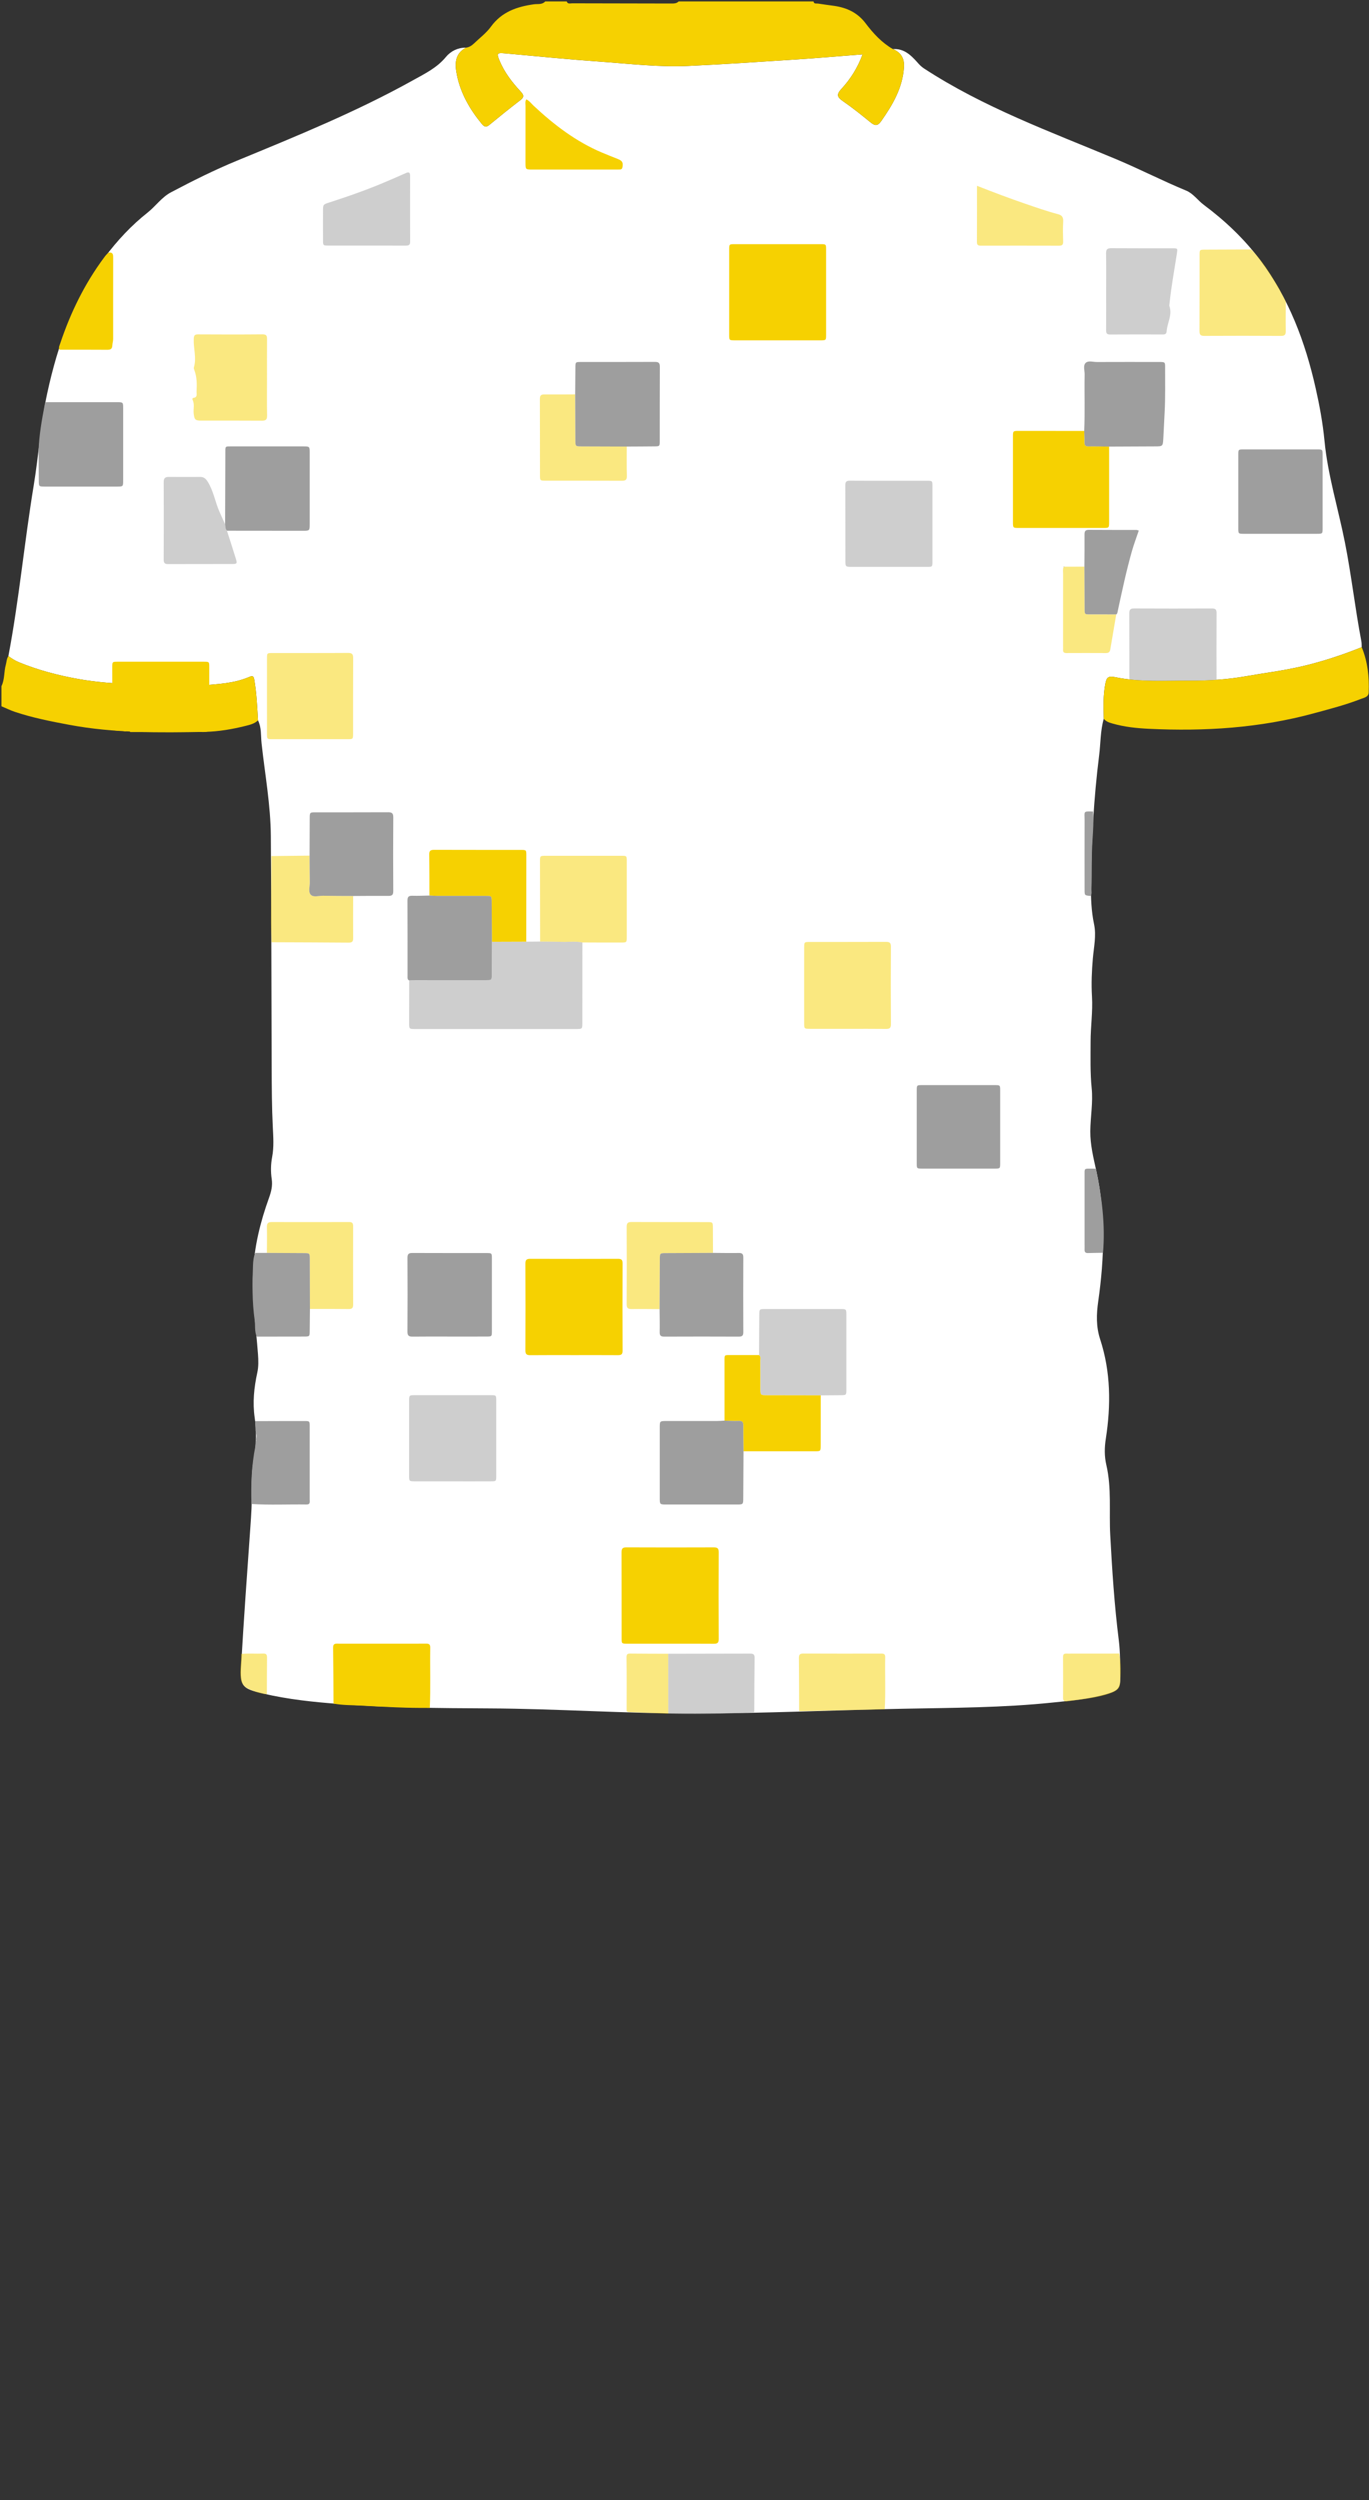 <!--?xml version="1.0" encoding="utf-8"?-->
<!-- Generator: Adobe Illustrator 24.2.3, SVG Export Plug-In . SVG Version: 6.00 Build 0)  -->
<svg version="1.1" id="Camada_1" xmlns="http://www.w3.org/2000/svg" xmlns:xlink="http://www.w3.org/1999/xlink" x="0px" y="0px" viewBox="0 0 229 418" enable-background="new 0 0 229 418" xml:space="preserve">
<rect x="0" y="0" width="229" height="418" fill="#333333" stroke="none"/>
<g onclick="select(this)" class="" id="estampa-primaria" fill="#ffffff">
	<path d="M43.158,120.432c-0.133-2.258-0.233-4.516-0.614-6.754
		c-0.103-0.606-0.248-0.764-0.82-0.515c-2.575,1.119-5.368,1.204-8.083,1.458
		c-2.483,0.233-5.015-0.045-7.524-0.106c-4.343-0.105-8.687-0.222-12.977-0.989
		c-3.418-0.611-6.767-1.484-9.99-2.811c-0.641-0.264-1.196-0.628-1.746-1.022
		c1.788-9.424,2.664-18.983,4.223-28.442C6.477,76.092,6.793,70.853,7.905,65.726
		c1.77-8.164,4.52-15.899,9.581-22.666c2.093-2.798,4.456-5.348,7.195-7.512
		c1.363-1.077,2.361-2.572,3.924-3.398c3.605-1.906,7.254-3.727,11.026-5.282
		c9.981-4.115,19.986-8.178,29.442-13.441c1.973-1.098,4.011-2.074,5.513-3.897
		c0.811-0.984,1.998-1.579,3.371-1.565c-1.977,1.043-1.879,2.862-1.523,4.598
		c0.631,3.072,2.166,5.734,4.155,8.146c0.406,0.492,0.723,0.62,1.263,0.177
		c1.73-1.42,3.474-2.824,5.247-4.188c0.744-0.572,0.363-0.99-0.061-1.45
		c-1.416-1.537-2.679-3.179-3.485-5.13c-0.508-1.23-0.398-1.318,0.941-1.195
		c5.33,0.49,10.659,1.012,15.997,1.393c4.854,0.346,9.708,0.933,14.582,0.711
		c6.06-0.276,12.115-0.691,18.169-1.087c3.623-0.237,7.24-0.553,11.044-0.848
		c-0.83,2.25-2.021,4.126-3.527,5.761c-0.857,0.93-0.756,1.372,0.236,2.053
		c1.579,1.084,3.079,2.288,4.564,3.502c0.738,0.604,1.197,0.765,1.854-0.173
		c1.923-2.745,3.584-5.564,3.798-9.025c0.091-1.475-0.516-2.444-1.851-3.002
		c1.805-0.129,2.968,0.96,4.046,2.17c0.343,0.384,0.661,0.743,1.112,1.038
		c10.012,6.552,21.206,10.606,32.146,15.183c3.964,1.659,7.782,3.628,11.752,5.268
		c1.191,0.492,1.936,1.627,2.954,2.386c3.542,2.642,6.726,5.651,9.394,9.193
		c4.831,6.413,7.574,13.728,9.318,21.477c0.649,2.887,1.187,5.799,1.469,8.743
		c0.556,5.797,2.296,11.35,3.422,17.029c1.088,5.489,1.702,11.055,2.753,16.549
		c0.059,0.31,0.038,0.636,0.054,0.955c-3.299,1.324-6.66,2.435-10.132,3.234
		c-3.037,0.699-6.124,1.078-9.185,1.617c-3.067,0.54-6.169,0.768-9.289,0.749
		c-4.229-0.026-8.483,0.286-12.655-0.59c-1.204-0.253-1.432,0.122-1.625,1.113
		c-0.378,1.941-0.316,3.889-0.261,5.842c-0.577,2.007-0.52,4.096-0.777,6.144
		c-0.897,7.148-1.292,14.331-1.366,21.533c-0.023,2.241,0.053,4.468,0.519,6.679
		c0.403,1.91-0.041,3.826-0.204,5.732c-0.181,2.117-0.271,4.232-0.144,6.35
		c0.152,2.526-0.231,5.03-0.231,7.548c0,2.598-0.08,5.198,0.181,7.791
		c0.243,2.403-0.21,4.787-0.23,7.186c-0.019,2.272,0.524,4.437,1.001,6.618
		c1.587,7.256,1.361,14.534,0.324,21.824c-0.305,2.143-0.376,4.21,0.326,6.359
		c1.773,5.428,1.815,11.01,0.942,16.611c-0.231,1.481-0.252,2.926,0.09,4.394
		c0.9,3.863,0.44,7.805,0.65,11.708c0.315,5.865,0.693,11.727,1.428,17.562
		c0.258,2.049,0.225,4.139,0.256,6.211c0.026,1.735-0.351,2.231-2.061,2.746
		c-3.005,0.906-6.123,1.158-9.224,1.482c-8.324,0.871-16.684,0.876-25.04,1.04
		c-11.594,0.227-23.184,0.774-34.777,0.797c-11.512,0.023-23.015-0.8-34.533-0.855
		c-8.357-0.04-16.716-0.108-25.055-0.739c-4.269-0.323-8.525-0.765-12.703-1.747
		c-3.519-0.827-3.873-1.169-3.665-4.783c0.442-7.693,0.999-15.379,1.541-23.065
		c0.144-2.036,0.281-4.07,0.233-6.11c-0.044-1.845,0.039-3.68,0.371-5.496
		c0.406-2.221,0.441-4.433,0.116-6.676c-0.365-2.519-0.109-5.033,0.435-7.507
		c0.228-1.037,0.194-2.05,0.118-3.093c-0.332-4.543-1.025-9.065-0.825-13.639
		c0.189-4.313,1.207-8.456,2.666-12.494c0.375-1.039,0.621-2.031,0.457-3.143
		c-0.182-1.229-0.162-2.473,0.071-3.703c0.316-1.666,0.193-3.329,0.109-5.013
		c-0.165-3.307-0.175-6.623-0.189-9.935c-0.053-12.905-0.042-25.811-0.14-38.716
		c-0.04-5.206-0.989-10.342-1.552-15.506
		C43.615,122.979,43.759,121.643,43.158,120.432z"></path>
</g>
<g onclick="select(this)" class="has-opacity" id="estampa-quinaria" fill="#9e9e9e" opacity="0.5">
	<path d="M111.772,276.488c4.55-0.007,9.101-0.009,13.651-0.026
		c0.512-0.002,0.813,0.068,0.804,0.707c-0.043,3.033-0.043,6.066-0.059,9.098
		c-4.793,0.295-9.589,0.369-14.389,0.246
		C111.778,283.172,111.775,279.83,111.772,276.488z"></path>
	<path d="M88.034,157.437c0.772-0.007,1.544-0.013,2.316-0.02
		c1.221,0.015,2.443,0.01,3.663,0.051c1.136,0.038,2.278-0.142,3.407,0.103
		c-0.002,4.479-0.002,8.958-0.007,13.438c-0.001,1.023-0.009,1.033-1.057,1.033
		c-8.958,0.003-17.917,0.003-26.875-0c-1.039-0-1.047-0.01-1.047-1.042
		c0-2.359,0.009-4.719,0.015-7.078c0.318-0.016,0.635-0.046,0.953-0.046
		c3.982-0.003,7.963,0.002,11.945-0.005c0.904-0.001,0.913-0.017,0.92-0.92
		c0.015-1.831,0.019-3.662,0.027-5.493
		C84.206,157.45,86.12,157.443,88.034,157.437z"></path>
	<path d="M196.243,116.144c-2.157,0-4.314,0.007-6.47-0.003
		c-0.84-0.004-0.858-0.022-0.859-0.866c-0.007-4.234,0.006-8.468-0.013-12.701
		c-0.003-0.592,0.133-0.853,0.79-0.849c4.353,0.024,8.707,0.02,13.061,0.003
		c0.578-0.002,0.754,0.196,0.751,0.764c-0.018,4.314-0.021,8.627,0.002,12.941
		c0.003,0.623-0.263,0.724-0.791,0.72
		C200.557,116.133,198.4,116.143,196.243,116.144z"></path>
	<path d="M75.674,247.664c-2.077,0-4.154,0.004-6.231-0.002
		c-0.997-0.003-1.01-0.012-1.011-0.956c-0.005-4.154-0.005-8.308-0-12.462
		c0.001-0.971,0.014-0.985,0.987-0.986c4.234-0.005,8.467-0.006,12.701,0.001
		c0.866,0.001,0.887,0.02,0.889,0.84c0.008,4.234,0.007,8.467,0,12.701
		c-0.001,0.838-0.02,0.856-0.865,0.86
		C79.988,247.671,77.831,247.664,75.674,247.664z"></path>
	<path d="M148.754,80.373c2.117-0,4.235-0.007,6.352,0.003
		c0.846,0.004,0.866,0.022,0.867,0.861c0.007,4.235,0.007,8.47-0,12.705
		c-0.001,0.818-0.022,0.836-0.888,0.837c-4.235,0.007-8.47,0.008-12.705-0.001
		c-0.899-0.002-0.966-0.063-0.968-0.949c-0.01-4.235,0.004-8.47-0.015-12.705
		c-0.003-0.579,0.197-0.766,0.764-0.76
		C144.359,80.386,146.557,80.373,148.754,80.373z"></path>
	<path d="M126.965,226.554c0.014-2.239,0.024-4.478,0.043-6.717
		c0.008-0.968,0.016-0.981,1.001-0.982c4.199-0.005,8.399-0.005,12.598,0
		c0.955,0.001,0.966,0.016,0.968,1.005c0.005,4.159,0.005,8.319-0,12.478
		c-0.001,0.905-0.015,0.911-0.925,0.924c-1.119,0.015-2.239,0.019-3.359,0.027
		c-2.987-0.005-5.974-0.009-8.961-0.016c-1.14-0.003-1.143-0.007-1.145-1.185
		c-0.003-1.513,0.009-3.027-0.008-4.54
		C127.173,227.211,127.334,226.82,126.965,226.554z"></path>
	<path d="M185.031,48.6c-0-2.078,0.025-4.156-0.014-6.233
		c-0.013-0.687,0.216-0.876,0.884-0.871c3.436,0.029,6.873,0.009,10.309,0.018
		c0.796,0.002,0.788,0.022,0.655,0.877c-0.432,2.778-0.939,5.544-1.233,8.342
		c-0.017,0.158-0.059,0.335-0.011,0.476c0.506,1.47-0.373,2.778-0.47,4.174
		c-0.029,0.421-0.225,0.537-0.608,0.536c-2.957-0.006-5.914-0.013-8.87,0.007
		c-0.563,0.004-0.651-0.262-0.648-0.733
		C185.039,52.995,185.031,50.797,185.031,48.6z"></path>
	<path d="M37.655,87.646c0.045,0.378,0.006,0.781,0.31,1.085
		c0.496,1.552,1.003,3.1,1.482,4.657c0.256,0.832,0.202,0.909-0.643,0.912
		c-3.558,0.011-7.116-0.005-10.674,0.014c-0.577,0.003-0.752-0.195-0.749-0.764
		c0.019-4.318,0.017-8.636,0.002-12.953c-0.002-0.613,0.219-0.87,0.837-0.864
		c1.759,0.017,3.518,0.012,5.277,0.003c0.585-0.003,0.916,0.281,1.227,0.769
		c0.981,1.538,1.25,3.343,1.956,4.98C36.993,86.21,37.329,86.925,37.655,87.646z"></path>
	<path d="M61.257,41.061c-2.118,0-4.235,0.007-6.353-0.003
		c-0.849-0.004-0.865-0.022-0.871-0.86c-0.012-1.638-0.008-3.276-0.002-4.915
		c0.004-1.079,0.005-1.096,1.037-1.428c3.296-1.061,6.559-2.209,9.74-3.58
		c1.023-0.441,2.05-0.872,3.062-1.335c0.523-0.239,0.734-0.117,0.732,0.462
		c-0.007,3.676-0.011,7.352,0.005,11.028c0.002,0.576-0.302,0.637-0.758,0.635
		C65.652,41.056,63.454,41.061,61.257,41.061z"></path>
</g>
<g onclick="select(this)" class="" id="estampa-secundaria" fill="#f6d101">
	<path d="M18.795,121.911c-0.006-3.474-0.017-6.948-0.015-10.422
		c0.001-0.836,0.021-0.857,0.87-0.858c4.832-0.007,9.664-0.007,14.496,0
		c0.839,0.001,0.858,0.022,0.859,0.865c0.005,3.554-0.003,7.108-0.006,10.662
		c-0.427,0.291-0.916,0.219-1.386,0.22c-3.931,0.009-7.862,0.009-11.794,0.011
		c-0.272-0.256-0.58-0.184-0.89-0.097
		C20.243,122.029,19.447,122.371,18.795,121.911z"></path>
	<path d="M55.791,284.818c-0.02-3.113-0.023-6.227-0.071-9.339
		c-0.012-0.776,0.462-0.683,0.942-0.682c3.314,0.001,6.629,0.001,9.943,0.001
		c1.557,0,3.115,0.013,4.672-0.007c0.51-0.007,0.704,0.165,0.695,0.691
		c-0.056,3.352,0.074,6.705-0.075,10.057c-3.827,0.046-7.645-0.171-11.463-0.383
		C58.885,285.069,57.326,285.116,55.791,284.818z"></path>
	<path d="M18.225,42.222c0.716-0.057,0.71,0.403,0.708,0.925
		c-0.011,4.511-0.007,9.023-0.005,13.534c0,0.361-0.122,0.714-0.135,1.055
		c-0.025,0.689-0.387,0.746-0.933,0.742c-2.635-0.019-5.27-0.012-7.905-0.014
		c-0.203-0.368-0-0.685,0.112-1.022c1.723-5.158,4.081-9.991,7.334-14.368
		C17.64,42.755,17.869,42.426,18.225,42.222z"></path>
	<path d="M112.056,274.808c-2.4,0-4.8,0.006-7.199-0.003
		c-0.853-0.003-0.873-0.021-0.875-0.856c-0.007-4.8,0.005-9.599-0.013-14.399
		c-0.002-0.593,0.13-0.852,0.791-0.849c4.88,0.023,9.759,0.021,14.639,0.002
		c0.61-0.002,0.829,0.165,0.826,0.809c-0.025,4.839-0.026,9.679,0.001,14.519
		c0.004,0.677-0.268,0.792-0.85,0.786
		C116.935,274.795,114.495,274.808,112.056,274.808z"></path>
	<path d="M96.041,226.561c-2.44,0-4.88-0.015-7.319,0.011
		c-0.606,0.007-0.841-0.148-0.838-0.802c0.024-4.839,0.025-9.679-0-14.518
		c-0.003-0.665,0.251-0.797,0.847-0.795c4.879,0.018,9.759,0.017,14.638,0.001
		c0.553-0.002,0.774,0.143,0.772,0.741c-0.021,4.879-0.021,9.759,0.001,14.638
		c0.003,0.612-0.24,0.735-0.781,0.731
		C100.92,226.55,98.481,226.561,96.041,226.561z"></path>
	<path d="M130.084,56.904c-2.398,0-4.796,0.006-7.193-0.003
		c-0.901-0.003-0.916-0.019-0.917-0.935c-0.005-4.756-0.005-9.511,0.001-14.267
		c0.001-0.854,0.018-0.876,0.849-0.877c4.836-0.007,9.671-0.007,14.507-0
		c0.837,0.001,0.855,0.022,0.856,0.871c0.006,4.756,0.006,9.511,0.001,14.267
		c-0.001,0.922-0.015,0.938-0.91,0.942C134.879,56.91,132.481,56.904,130.084,56.904
		z"></path>
	<path d="M185.53,74.668c0,4.198,0.003,8.395-0.001,12.593
		c-0.001,0.992-0.012,1.006-0.964,1.007c-4.717,0.005-9.435,0.005-14.152,0
		c-0.961-0.001-0.972-0.014-0.973-0.996c-0.004-4.757-0.005-9.515,0-14.272
		c0.001-0.949,0.015-0.96,1.008-0.961c3.638-0.001,7.276,0.005,10.914,0.009
		c0.021,0.632,0.07,1.265,0.052,1.896c-0.014,0.504,0.148,0.7,0.675,0.691
		C183.235,74.615,184.382,74.653,185.53,74.668z"></path>
	<path d="M124.371,242.636c-0.016-1.42-0.057-2.841-0.036-4.261
		c0.009-0.588-0.121-0.858-0.776-0.822c-0.785,0.042-1.575-0.024-2.363-0.043
		c-0.001-3.259-0.005-6.517-0.003-9.776c0.001-1.327-0.112-1.177,1.242-1.182
		c1.51-0.006,3.02,0,4.53,0.001c0.368,0.266,0.207,0.658,0.211,0.994
		c0.017,1.513,0.005,3.027,0.008,4.54c0.002,1.178,0.005,1.182,1.145,1.185
		c2.987,0.007,5.974,0.011,8.961,0.016c-0.001,2.788,0.001,5.576-0.006,8.363
		c-0.002,0.972-0.012,0.984-0.966,0.985
		C132.336,242.641,128.354,242.637,124.371,242.636z"></path>
	<path d="M82.292,157.457c-0.015-2.23-0.027-4.459-0.045-6.689
		c-0.008-0.97-0.013-0.98-0.976-0.982c-2.709-0.006-5.417,0.001-8.126-0.004
		c-0.437-0.001-0.873-0.037-1.31-0.057c-0.008-2.279,0.006-4.558-0.036-6.836
		c-0.012-0.651,0.223-0.81,0.831-0.807c4.838,0.019,9.676,0.007,14.514,0.013
		c0.887,0.001,0.9,0.019,0.9,0.947c0,4.798-0.007,9.596-0.011,14.394
		C86.12,157.443,84.206,157.45,82.292,157.457z"></path>
	<path d="M88.044,16.607c0.527,0.264,0.851,0.729,1.247,1.098
		c3.406,3.176,7.07,5.973,11.397,7.801c0.879,0.371,1.768,0.719,2.654,1.074
		c0.756,0.304,0.902,0.572,0.791,1.329c-0.043,0.294-0.175,0.426-0.454,0.433
		c-0.24,0.006-0.479,0.006-0.719,0.006c-4.636,0-9.272,0.002-13.908-0.001
		c-1.148-0.001-1.151-0.006-1.152-1.186c-0.002-3.157-0.004-6.314,0.005-9.472
		C87.904,17.352,87.802,16.989,88.044,16.607z"></path>
</g>
<g onclick="select(this)" class="has-opacity" id="estampa-quaternaria" fill="#f6d101" opacity="0.5">
	<path d="M215.077,50.41c-0.004,1.639-0.029,3.278-0.002,4.917
		c0.01,0.599-0.139,0.837-0.797,0.832c-4.278-0.028-8.557-0.026-12.835-0.002
		c-0.641,0.004-0.802-0.211-0.799-0.827c0.024-4.238,0.009-8.477,0.015-12.715
		c0.001-0.863,0.017-0.872,0.959-0.877c2.559-0.015,5.117-0.021,7.676-0.031
		c1.792,1.785,3.095,3.925,4.385,6.071
		C214.189,48.628,214.613,49.531,215.077,50.41z"></path>
	<path d="M45.4,143.125c2.128-0.024,4.257-0.048,6.385-0.072
		c0.011,1.479,0.009,2.959,0.039,4.438c0.015,0.71-0.297,1.595,0.149,2.086
		c0.461,0.508,1.36,0.168,2.065,0.184c1.679,0.037,3.358,0.029,5.038,0.04
		c-0.004,2.348-0.022,4.696-0.001,7.043c0.005,0.571-0.179,0.761-0.755,0.756
		c-4.296-0.037-8.592-0.048-12.889-0.066c-0.036-1.11-0.104-2.219-0.101-3.329
		C45.34,150.511,45.375,146.818,45.4,143.125z"></path>
	<path d="M133.674,286.084c-0.01-2.953-0.009-5.907-0.039-8.86
		c-0.006-0.551,0.13-0.774,0.729-0.772c4.351,0.022,8.702,0.015,13.053,0.007
		c0.427-0.001,0.667,0.086,0.657,0.59c-0.061,2.911,0.091,5.824-0.083,8.735
		C143.219,285.883,138.446,285.984,133.674,286.084z"></path>
	<path d="M178.32,284.473c-0.302-0.051-0.498-0.175-0.497-0.535
		c0.009-2.307,0.016-4.615-0.004-6.923c-0.006-0.651,0.419-0.55,0.805-0.551
		c2.387-0.003,4.774-0.001,7.161-0.002c0.477-0,0.955-0.01,1.432-0.015
		c0.338,1.692,0.261,3.402,0.132,5.099c-0.07,0.918-0.895,1.282-1.649,1.552
		c-1.505,0.539-3.08,0.792-4.659,1.007
		C180.134,284.229,179.227,284.35,178.32,284.473z"></path>
	<path d="M111.772,276.488c0.003,3.342,0.005,6.683,0.008,10.025
		c-2.213-0.091-4.425-0.18-6.638-0.277c-0.109-0.005-0.215-0.089-0.322-0.136
		c0.001-2.989,0.027-5.978-0.019-8.965c-0.009-0.561,0.13-0.683,0.635-0.678
		C107.548,276.481,109.66,276.48,111.772,276.488z"></path>
	<path d="M40.348,276.525c1.226-0.135,2.457-0.012,3.683-0.069
		c0.564-0.026,0.642,0.261,0.637,0.725c-0.021,2.022-0.02,4.044-0.027,6.067
		c-1.121-0.091-2.161-0.45-3.162-0.945c-0.684-0.338-1.075-0.835-1.197-1.634
		C40.07,279.276,40.411,277.907,40.348,276.525z"></path>
	<path d="M141.841,172.013c-2.118-0-4.237,0.006-6.355-0.003
		c-0.943-0.004-0.965-0.018-0.967-0.914c-0.008-4.237-0.009-8.473,0.001-12.71
		c0.002-0.873,0.029-0.899,0.859-0.901c4.277-0.009,8.553,0.005,12.83-0.015
		c0.611-0.003,0.825,0.162,0.821,0.809c-0.027,4.316-0.029,8.633,0.001,12.95
		c0.005,0.667-0.242,0.802-0.835,0.795
		C146.078,171.998,143.959,172.013,141.841,172.013z"></path>
	<path d="M97.419,157.57c-1.129-0.245-2.271-0.065-3.407-0.103
		c-1.22-0.04-2.442-0.036-3.663-0.051c-0.01-4.474-0.024-8.948-0.024-13.422
		c-0-0.896,0.025-0.914,0.97-0.915c4.235-0.007,8.47-0.007,12.705,0
		c0.829,0.002,0.844,0.023,0.845,0.875c0.006,4.235,0.006,8.47-0,12.705
		c-0.001,0.901-0.019,0.923-0.954,0.926
		C101.734,157.593,99.576,157.577,97.419,157.57z"></path>
	<path d="M44.657,116.279c-0-2.079-0.006-4.159,0.003-6.238
		c0.003-0.841,0.018-0.86,0.853-0.861c4.239-0.007,8.478,0.012,12.716-0.018
		c0.713-0.005,0.851,0.258,0.848,0.901c-0.024,4.199-0.009,8.397-0.015,12.596
		c-0.001,0.908-0.016,0.922-0.915,0.924c-4.199,0.006-8.398,0.006-12.596-0
		c-0.879-0.001-0.889-0.018-0.891-0.945
		C44.653,120.518,44.657,118.398,44.657,116.279z"></path>
	<path d="M44.663,63.116c0,2.118-0.026,4.236,0.015,6.353
		c0.013,0.689-0.216,0.87-0.882,0.865c-3.396-0.029-6.793-0.011-10.189-0.015
		c-0.935-0.001-1.089-0.159-1.206-1.157c-0.092-0.78,0.197-1.591-0.202-2.347
		c-0.055-0.105,0.014-0.276,0.13-0.288c0.76-0.082,0.529-0.662,0.551-1.093
		c0.062-1.199,0.074-2.396-0.368-3.546c-0.056-0.145-0.122-0.328-0.081-0.462
		c0.484-1.586-0.092-3.167-0.022-4.752c0.025-0.558,0.125-0.775,0.72-0.771
		c3.596,0.021,7.192,0.03,10.788-0.006c0.714-0.007,0.757,0.323,0.752,0.868
		C44.653,58.88,44.663,60.998,44.663,63.116z"></path>
	<path d="M51.846,218.836c-0.007-2.782-0.011-5.565-0.024-8.347
		c-0.005-0.969-0.015-0.977-0.981-0.984c-2.066-0.016-4.133-0.024-6.199-0.035
		c0.005-1.438,0.043-2.878,0.002-4.315c-0.018-0.64,0.211-0.846,0.82-0.844
		c4.315,0.012,8.631,0.013,12.946-0.002c0.548-0.002,0.663,0.24,0.662,0.727
		c-0.012,4.355-0.015,8.711,0.003,13.066c0.002,0.574-0.179,0.763-0.756,0.755
		C56.161,218.826,54.003,218.839,51.846,218.836z"></path>
	<path d="M96.214,65.935c0.01,2.555,0.018,5.11,0.031,7.664
		c0.005,1.025,0.011,1.03,1.052,1.035c2.515,0.012,5.03,0.018,7.545,0.027
		c0.001,1.636-0.026,3.273,0.019,4.907c0.018,0.646-0.209,0.812-0.82,0.809
		c-4.269-0.02-8.538-0.006-12.808-0.014c-0.876-0.002-0.906-0.024-0.908-0.853
		c-0.011-4.269,0.004-8.539-0.016-12.808c-0.003-0.581,0.19-0.765,0.758-0.758
		C92.783,65.964,94.499,65.941,96.214,65.935z"></path>
	<path d="M119.268,209.469c-2.634,0.011-5.268,0.019-7.903,0.035
		c-0.974,0.006-0.983,0.016-0.99,0.985c-0.018,2.794-0.028,5.587-0.041,8.381
		c-1.556-0.008-3.113-0.038-4.668-0.013c-0.598,0.01-0.844-0.14-0.84-0.795
		c0.025-4.31,0.024-8.62,0-12.93c-0.004-0.628,0.18-0.831,0.814-0.828
		c4.23,0.023,8.46,0.006,12.69,0.016c0.903,0.002,0.912,0.029,0.92,0.958
		C119.263,206.676,119.263,208.072,119.268,209.469z"></path>
	<path d="M163.424,31.062c2.739,1.072,5.379,2.079,8.053,2.991
		c1.812,0.618,3.616,1.259,5.468,1.743c0.708,0.185,0.943,0.527,0.901,1.252
		c-0.065,1.115-0.039,2.238-0.007,3.356c0.015,0.531-0.19,0.677-0.694,0.675
		c-4.357-0.014-8.714-0.011-13.071-0.003c-0.431,0.001-0.66-0.098-0.658-0.594
		C163.431,37.372,163.424,34.26,163.424,31.062z"></path>
	<path d="M181.394,94.737c0.012,2.262,0.025,4.523,0.034,6.785
		c0.005,1.318-0.076,1.189,1.244,1.192c1.349,0.004,2.699,0.004,4.048,0.005
		c-0.334,1.96-0.671,3.919-0.999,5.88c-0.072,0.433-0.307,0.59-0.739,0.587
		c-2.194-0.013-4.388-0.012-6.581-0.001c-0.398,0.002-0.602-0.127-0.577-0.548
		c0.014-0.238,0.001-0.478,0.001-0.718c-0-3.989-0.003-7.977,0.004-11.966
		c0.001-0.394-0.081-0.799,0.097-1.18l0.064,0.006l0.057-0.03
		C179.163,94.746,180.278,94.742,181.394,94.737z"></path>
</g>
<g onclick="select(this)" class="" id="estampa-terciaria" fill="#9e9e9e">
	<path d="M7.692,67.242c3.956-0.002,7.911-0.006,11.867-0.004
		c1.034,0.001,1.043,0.01,1.044,1.046c0.004,3.996,0.003,7.991,0,11.987
		c-0.001,1.068-0.008,1.079-1.01,1.08c-4.035,0.005-8.071,0.005-12.106-0
		c-0.981-0.001-0.987-0.013-0.996-0.969c-0.016-1.677-0.024-3.354-0.036-5.031
		c0.081-2.56,0.525-5.072,1.006-7.579C7.498,67.574,7.513,67.374,7.692,67.242z"></path>
	<path d="M42.678,237.596c2.758-0.008,5.516-0.022,8.273-0.018
		c0.834,0.001,0.854,0.023,0.856,0.876c0.007,4.077,0.005,8.154-0,12.231
		c-0.001,0.374,0.13,0.859-0.521,0.848c-3.074-0.048-6.151,0.114-9.224-0.084
		c-0.098-3.229,0.018-6.443,0.649-9.623c0.054-0.27,0.029-0.556,0.04-0.835
		c0.029-0.023,0.062-0.042,0.086-0.069c0.061-0.072,0.051-0.138-0.026-0.193
		c0.144-0.406,0.148-0.812,0.001-1.218c0.022-0.03,0.068-0.073,0.06-0.088
		c-0.032-0.063-0.08-0.117-0.122-0.174
		C42.726,238.698,42.702,238.147,42.678,237.596z"></path>
	<path d="M42.704,209.474c0.646-0.001,1.291-0.003,1.937-0.004
		c2.066,0.011,4.133,0.018,6.199,0.035c0.967,0.008,0.977,0.016,0.981,0.984
		c0.013,2.782,0.017,5.564,0.024,8.347c-0.012,1.238-0.018,2.477-0.037,3.715
		c-0.013,0.889-0.02,0.902-0.947,0.906c-2.638,0.01-5.276,0.009-7.914,0.012
		c-0.401-0.9-0.219-1.879-0.353-2.817c-0.429-3.012-0.388-6.055-0.275-9.089
		C42.347,210.873,42.406,210.138,42.704,209.474z"></path>
	<path d="M184.505,209.449c-0.835,0.015-1.671,0.022-2.506,0.048
		c-0.4,0.013-0.591-0.146-0.577-0.556c0.012-0.358,0-0.717,0-1.075
		c-0-3.743-0.003-7.486,0.001-11.228c0.002-1.385-0.151-1.249,1.301-1.258
		c0.199-0.001,0.397,0.021,0.596,0.032
		C184.292,200.043,184.919,204.702,184.505,209.449z"></path>
	<path d="M182.415,149.794c-0.978-0.089-0.99-0.089-0.991-0.987
		c-0.005-3.913-0.01-7.826,0.002-11.739c0.004-1.401-0.303-1.457,1.405-1.386
		c0.135,1.587,0.023,3.176-0.083,4.753c-0.184,2.737-0.07,5.475-0.177,8.211
		C182.557,149.031,182.7,149.444,182.415,149.794z"></path>
	<path d="M96.214,65.935c0.012-1.515,0.017-3.03,0.037-4.546
		c0.011-0.848,0.021-0.868,0.854-0.87c4.148-0.008,8.296,0.007,12.444-0.015
		c0.613-0.003,0.83,0.17,0.827,0.808c-0.024,4.148-0.008,8.296-0.016,12.444
		c-0.001,0.849-0.02,0.862-0.852,0.873c-1.555,0.02-3.11,0.022-4.665,0.032
		c-2.515-0.008-5.03-0.015-7.545-0.027c-1.041-0.005-1.047-0.01-1.052-1.035
		C96.232,71.045,96.225,68.49,96.214,65.935z"></path>
	<path d="M214.201,89.249c-2.039,0-4.078,0.005-6.116-0.002
		c-0.932-0.004-0.948-0.015-0.95-0.897c-0.006-4.118-0.007-8.235,0-12.353
		c0.001-0.84,0.021-0.859,0.861-0.861c4.118-0.007,8.235-0.007,12.353-0
		c0.878,0.001,0.892,0.019,0.893,0.954c0.006,4.078,0.006,8.155,0,12.233
		c-0.001,0.906-0.016,0.919-0.925,0.923
		C218.278,89.255,216.24,89.249,214.201,89.249z"></path>
	<path d="M82.292,157.457c-0.009,1.831-0.013,3.662-0.027,5.493
		c-0.007,0.903-0.016,0.918-0.92,0.92c-3.982,0.006-7.963,0.002-11.945,0.005
		c-0.318,0-0.635,0.03-0.953,0.046c-0.328-0.149-0.274-0.447-0.274-0.719
		c-0.001-4.212,0.01-8.424-0.013-12.635c-0.004-0.631,0.205-0.825,0.819-0.806
		c0.951,0.031,1.905-0.02,2.857-0.035c0.437,0.02,0.873,0.056,1.31,0.057
		c2.709,0.005,5.417-0.001,8.126,0.004c0.963,0.002,0.968,0.012,0.976,0.982
		C82.266,152.998,82.278,155.228,82.292,157.457z"></path>
	<path d="M37.655,87.646c0.013-3.913,0.023-7.825,0.039-11.738
		c0.006-1.414-0.148-1.274,1.287-1.276c3.913-0.005,7.827-0.004,11.74-0
		c1.081,0.001,1.088,0.008,1.088,1.121c0.003,3.953,0.004,7.907-0.001,11.86
		c-0.001,1.11-0.02,1.131-1.145,1.131c-4.233,0.001-8.465-0.008-12.698-0.013
		C37.661,88.426,37.7,88.024,37.655,87.646z"></path>
	<path d="M75.188,223.459c-2.036-0-4.072-0.018-6.108,0.011
		c-0.623,0.009-0.93-0.092-0.924-0.832c0.033-4.112,0.027-8.224,0.004-12.336
		c-0.003-0.623,0.187-0.824,0.813-0.82c4.152,0.022,8.304,0.007,12.456,0.015
		c0.831,0.002,0.851,0.024,0.852,0.879c0.007,4.072,0.008,8.144-0,12.216
		c-0.002,0.841-0.022,0.859-0.866,0.863
		C79.339,223.466,77.263,223.459,75.188,223.459z"></path>
	<path d="M160.439,181.415c1.999-0,3.998-0.007,5.996,0.003
		c0.849,0.005,0.871,0.022,0.872,0.856c0.008,4.078,0.008,8.155,0,12.233
		c-0.002,0.846-0.022,0.867-0.858,0.869c-4.078,0.008-8.155,0.008-12.233,0
		c-0.846-0.002-0.867-0.021-0.868-0.855c-0.008-4.078-0.008-8.155-0-12.233
		c0.002-0.848,0.021-0.866,0.854-0.87
		C156.281,181.408,158.36,181.415,160.439,181.415z"></path>
	<path d="M119.268,209.469c1.439,0.008,2.879,0.039,4.317,0.014
		c0.578-0.01,0.755,0.188,0.752,0.759c-0.019,4.158-0.019,8.317,0,12.475
		c0.003,0.577-0.186,0.755-0.756,0.752c-4.158-0.019-8.317-0.018-12.475-0
		c-0.575,0.003-0.768-0.189-0.756-0.76c0.025-1.279-0.007-2.558-0.016-3.837
		c0.013-2.794,0.023-5.587,0.041-8.381c0.006-0.969,0.016-0.979,0.99-0.985
		C114,209.488,116.634,209.48,119.268,209.469z"></path>
	<path d="M59.076,149.801c-1.679-0.01-3.359-0.003-5.038-0.04
		c-0.705-0.016-1.604,0.324-2.065-0.184c-0.446-0.491-0.134-1.375-0.149-2.086
		c-0.031-1.479-0.028-2.959-0.039-4.438c0.007-2.077,0.011-4.155,0.023-6.232
		c0.006-0.994,0.014-1.009,0.962-1.01c4.035-0.006,8.07,0.009,12.106-0.014
		c0.641-0.004,0.915,0.131,0.91,0.848c-0.031,4.115-0.028,8.23-0.002,12.345
		c0.004,0.656-0.241,0.801-0.837,0.795
		C62.991,149.766,61.033,149.792,59.076,149.801z"></path>
	<path d="M124.371,242.636c-0.015,2.598-0.029,5.197-0.044,7.796
		c-0.007,1.096-0.008,1.103-1.103,1.104c-3.919,0.003-7.838,0.003-11.758-0
		c-1.097-0.001-1.104-0.008-1.105-1.109c-0.003-3.919-0.003-7.838,0-11.758
		c0.001-1.086,0.009-1.093,1.122-1.094c2.839-0.004,5.679,0.001,8.518-0.004
		c0.398-0.001,0.796-0.039,1.194-0.06c0.788,0.019,1.578,0.085,2.363,0.043
		c0.655-0.035,0.785,0.235,0.776,0.822
		C124.314,239.795,124.355,241.216,124.371,242.636z"></path>
	<path d="M185.53,74.668c-1.147-0.015-2.295-0.053-3.442-0.033
		c-0.527,0.009-0.689-0.187-0.675-0.691c0.018-0.631-0.032-1.264-0.052-1.896
		c0.139-3.152,0.012-6.305,0.072-9.458c0.012-0.66-0.307-1.485,0.194-1.94
		c0.44-0.4,1.225-0.125,1.855-0.127c3.474-0.014,6.948-0.01,10.421-0.005
		c0.992,0.002,0.999,0.014,0.994,0.974c-0.013,2.475,0.053,4.955-0.082,7.423
		c-0.081,1.469-0.137,2.939-0.222,4.408c-0.076,1.307-0.109,1.304-1.398,1.309
		C190.639,74.643,188.085,74.656,185.53,74.668z"></path>
	<path d="M181.394,94.737c0.01-1.799,0.038-3.599,0.019-5.398
		c-0.006-0.577,0.192-0.76,0.764-0.755c2.639,0.024,5.279,0.011,7.918,0.017
		c0.112,0,0.224,0.058,0.395,0.105c-0.386,1.145-0.811,2.257-1.136,3.398
		c-0.949,3.329-1.66,6.717-2.391,10.098c-0.042,0.196-0.047,0.398-0.242,0.517
		c-1.349-0.002-2.699-0.002-4.048-0.005c-1.32-0.004-1.239,0.125-1.244-1.192
		C181.419,99.26,181.406,96.999,181.394,94.737z"></path>
	<path d="M178.047,94.751l-0.057,0.03l-0.064-0.006
		C177.94,94.633,177.987,94.657,178.047,94.751z"></path>
</g>
<g onclick="select(this)" class="" id="gola-primaria" fill="#f6d101">
	<path d="M77.957,7.964c0.543-0.063,0.972-0.353,1.351-0.717
		c0.951-0.913,2.043-1.727,2.806-2.778c1.807-2.489,4.355-3.358,7.214-3.753
		C89.956,0.63,90.686,0.817,91.2,0.24c1.2,0,2.4,0,3.6,0
		c0.169,0.491,0.599,0.312,0.914,0.314c5.578,0.02,11.157,0.02,16.735,0.035
		c0.408,0.001,0.773-0.05,1.071-0.349c7.52,0,15.04,0,22.56,0
		c0.082,0.475,0.489,0.314,0.76,0.359c0.901,0.149,1.809,0.252,2.712,0.384
		c2.118,0.309,3.897,1.132,5.25,2.921c1.265,1.672,2.696,3.234,4.56,4.303
		c1.335,0.558,1.943,1.527,1.851,3.002c-0.215,3.462-1.875,6.28-3.798,9.025
		c-0.657,0.938-1.116,0.776-1.854,0.173c-1.484-1.214-2.984-2.418-4.564-3.502
		c-0.992-0.681-1.093-1.122-0.236-2.053c1.506-1.635,2.697-3.511,3.527-5.761
		c-3.805,0.295-7.422,0.611-11.044,0.848c-6.054,0.396-12.109,0.811-18.169,1.087
		c-4.874,0.222-9.728-0.365-14.582-0.711C95.153,9.935,89.825,9.413,84.495,8.923
		c-1.339-0.123-1.449-0.036-0.941,1.195c0.806,1.95,2.068,3.592,3.485,5.13
		c0.424,0.46,0.804,0.878,0.061,1.45c-1.774,1.364-3.518,2.768-5.247,4.188
		c-0.539,0.443-0.857,0.315-1.263-0.177c-1.989-2.412-3.524-5.074-4.155-8.146
		C76.077,10.826,75.98,9.007,77.957,7.964z"></path>
</g>
<g onclick="select(this)" class="" id="detalhe-punho" fill="#f6d101">
	<path d="M0.24,114.72c0.564-1.12,0.403-2.389,0.729-3.558
		c0.137-0.492,0.124-1.028,0.435-1.469c0.551,0.394,1.106,0.758,1.746,1.022
		c3.223,1.327,6.571,2.2,9.99,2.811c4.29,0.767,8.634,0.883,12.977,0.989
		c2.51,0.061,5.041,0.339,7.524,0.106c2.715-0.255,5.508-0.339,8.083-1.458
		c0.571-0.248,0.716-0.091,0.82,0.515c0.381,2.238,0.481,4.496,0.614,6.754
		c-0.569,0.557-1.323,0.742-2.047,0.922c-2.251,0.559-4.542,0.963-6.858,1.007
		c-7.585,0.143-15.171,0.225-22.68-1.181c-3.054-0.572-6.1-1.169-9.052-2.154
		c-0.779-0.26-1.522-0.628-2.281-0.946C0.24,116.96,0.24,115.84,0.24,114.72z"></path>
	<path d="M184.636,120.166c-0.055-1.953-0.117-3.901,0.261-5.842
		c0.193-0.991,0.421-1.366,1.625-1.113c4.172,0.877,8.426,0.564,12.655,0.59
		c3.12,0.019,6.222-0.209,9.289-0.749c3.061-0.539,6.148-0.918,9.185-1.617
		c3.472-0.799,6.833-1.91,10.132-3.234c1,2.432,1.269,4.981,1.167,7.579
		c-0.03,0.761-0.76,0.862-1.281,1.066c-2.561,1.004-5.227,1.684-7.875,2.406
		c-9.044,2.465-18.276,3.046-27.591,2.596c-2.058-0.099-4.131-0.31-6.135-0.89
		C185.527,120.801,184.999,120.634,184.636,120.166z"></path>
</g>
</svg>
